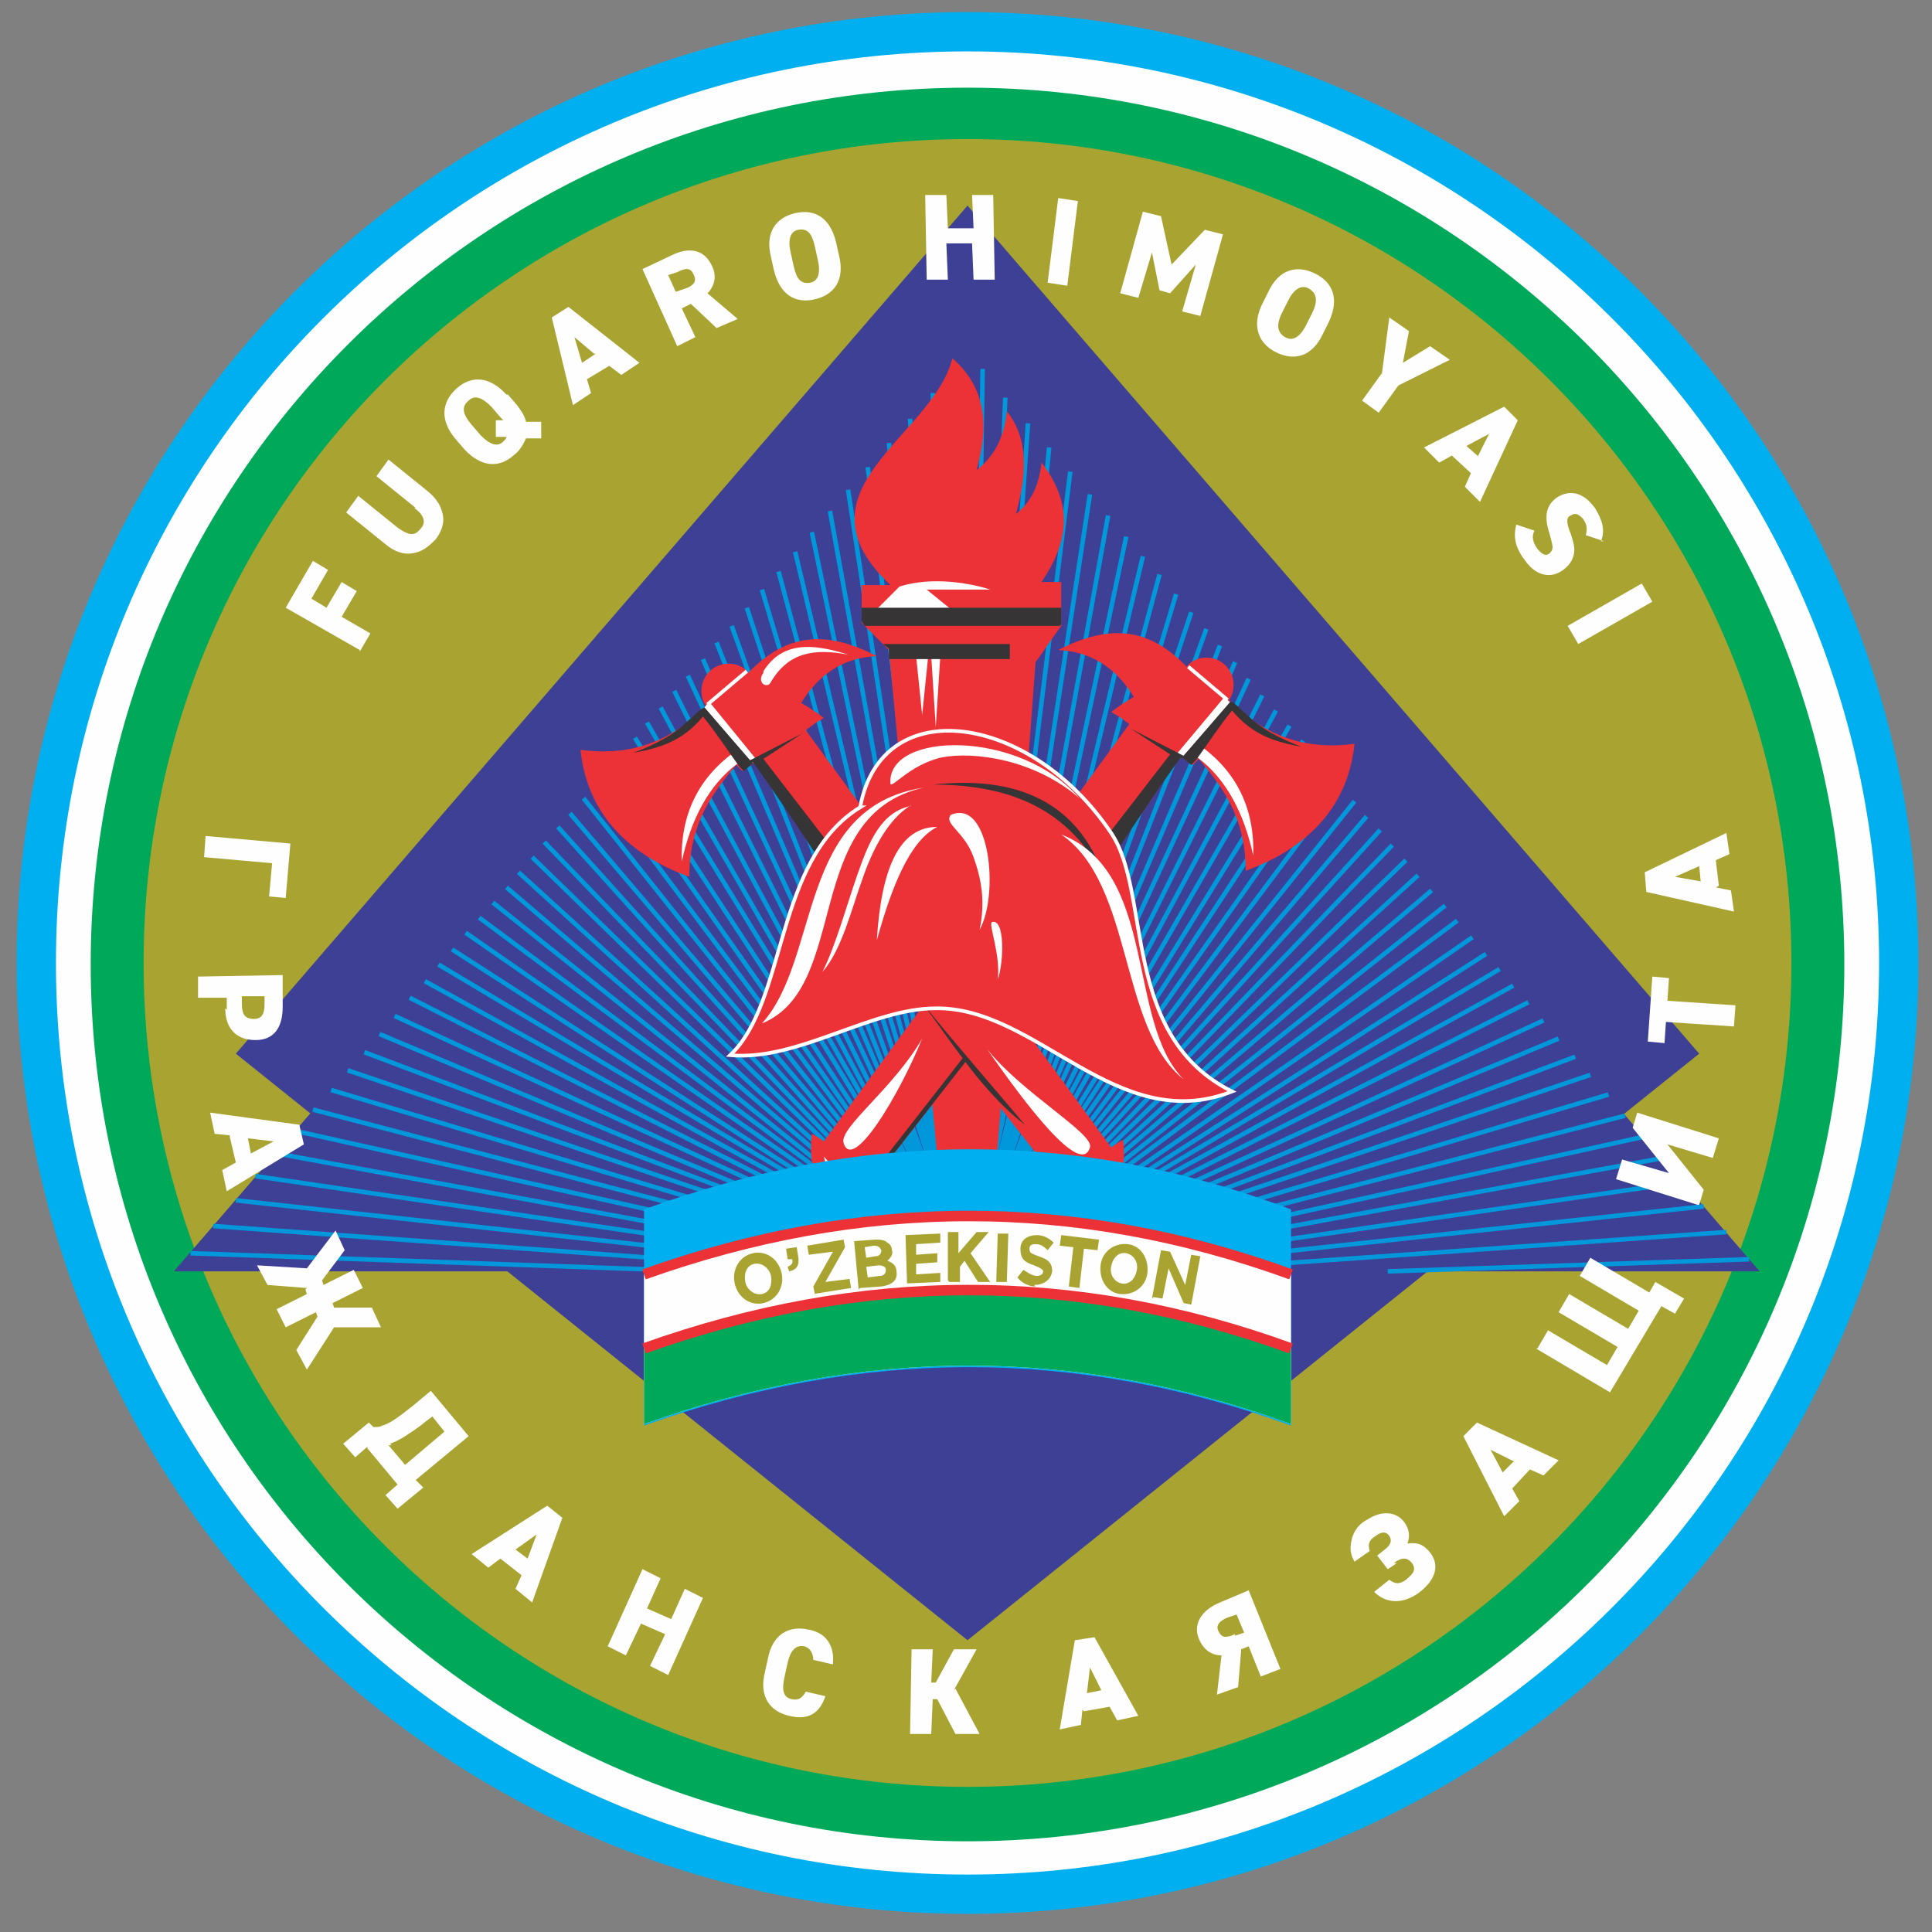 <?xml version="1.0" encoding="UTF-8"?>
<!DOCTYPE svg PUBLIC "-//W3C//DTD SVG 1.1//EN" "http://www.w3.org/Graphics/SVG/1.1/DTD/svg11.dtd">
<!-- Creator: CorelDRAW X6 -->
<svg xmlns="http://www.w3.org/2000/svg" xml:space="preserve" width="1.278in" height="1.278in" version="1.1" style="shape-rendering:geometricPrecision; text-rendering:geometricPrecision; image-rendering:optimizeQuality; fill-rule:evenodd; clip-rule:evenodd"
viewBox="0 0 1278 1278"
 xmlns:xlink="http://www.w3.org/1999/xlink">
 <rect x="0" y="0" width="1278" height="1278" fill="#808080" stroke="none"/>
 <defs>
  <style type="text/css">
   <![CDATA[
    .str1 {stroke:#FEFEFE;stroke-width:2.417}
    .str0 {stroke:#0098DA;stroke-width:3}
    .str2 {stroke:#373435;stroke-width:3}
    .str3 {stroke:#ED3237;stroke-width:6.945}
    .fil5 {fill:none}
    .fil2 {fill:#00A859}
    .fil0 {fill:#00AFEF}
    .fil8 {fill:#373435}
    .fil4 {fill:#3E4095}
    .fil3 {fill:#A9A431}
    .fil7 {fill:#ED3237}
    .fil1 {fill:#FEFEFE}
    .fil9 {fill:#A9A431;fill-rule:nonzero}
    .fil6 {fill:#FEFEFE;fill-rule:nonzero}
   ]]>
  </style>
 </defs>
 <g id="Layer_x0020_1">
  <path class="fil0" d="M640 8c347,0 629,282 629,629 0,347 -282,629 -629,629 -347,0 -629,-282 -629,-629 0,-347 282,-629 629,-629z"/>
  <path class="fil1" d="M640 34c333,0 603,270 603,603 0,333 -270,603 -603,603 -333,0 -603,-270 -603,-603 0,-333 270,-603 603,-603z"/>
  <path class="fil2" d="M640 58c320,0 580,260 580,580 0,320 -260,580 -580,580 -320,0 -580,-260 -580,-580 0,-320 260,-580 580,-580z"/>
  <path class="fil3" d="M640 92c301,0 545,244 545,545 0,301 -244,545 -545,545 -301,0 -545,-244 -545,-545 0,-301 244,-545 545,-545z"/>
  <polygon class="fil4" points="156,697 640,136 1124,697 640,1085 "/>
  <polygon class="fil4" points="115,841 640,233 1164,841 "/>
  <line class="fil5 str0" x1="466" y1="841" x2="126" y2= "829" />
  <line class="fil5 str0" x1="555" y1="841" x2="141" y2= "811" />
  <line class="fil5 str0" x1="584" y1="841" x2="156" y2= "794" />
  <line class="fil5 str0" x1="598" y1="841" x2="169" y2= "778" />
  <line class="fil5 str0" x1="607" y1="841" x2="183" y2= "763" />
  <line class="fil5 str0" x1="612" y1="841" x2="195" y2= "748" />
  <line class="fil5 str0" x1="616" y1="841" x2="207" y2= "734" />
  <line class="fil5 str0" x1="619" y1="841" x2="219" y2= "721" />
  <line class="fil5 str0" x1="622" y1="841" x2="230" y2= "708" />
  <line class="fil5 str0" x1="624" y1="841" x2="241" y2= "696" />
  <line class="fil5 str0" x1="625" y1="841" x2="251" y2= "684" />
  <line class="fil5 str0" x1="627" y1="841" x2="261" y2= "672" />
  <line class="fil5 str0" x1="628" y1="841" x2="271" y2= "660" />
  <line class="fil5 str0" x1="629" y1="841" x2="281" y2= "649" />
  <line class="fil5 str0" x1="630" y1="841" x2="290" y2= "638" />
  <line class="fil5 str0" x1="630" y1="841" x2="299" y2= "628" />
  <line class="fil5 str0" x1="631" y1="841" x2="308" y2= "617" />
  <line class="fil5 str0" x1="632" y1="841" x2="317" y2= "607" />
  <line class="fil5 str0" x1="632" y1="841" x2="326" y2= "597" />
  <line class="fil5 str0" x1="633" y1="841" x2="335" y2= "587" />
  <line class="fil5 str0" x1="633" y1="841" x2="343" y2= "577" />
  <line class="fil5 str0" x1="634" y1="841" x2="352" y2= "567" />
  <line class="fil5 str0" x1="634" y1="841" x2="360" y2= "557" />
  <line class="fil5 str0" x1="634" y1="841" x2="369" y2= "547" />
  <line class="fil5 str0" x1="635" y1="841" x2="377" y2= "538" />
  <line class="fil5 str0" x1="635" y1="841" x2="386" y2= "528" />
  <line class="fil5 str0" x1="636" y1="841" x2="394" y2= "518" />
  <line class="fil5 str0" x1="636" y1="841" x2="402" y2= "508" />
  <line class="fil5 str0" x1="636" y1="841" x2="411" y2= "498" />
  <line class="fil5 str0" x1="637" y1="841" x2="420" y2= "488" />
  <line class="fil5 str0" x1="637" y1="841" x2="428" y2= "478" />
  <line class="fil5 str0" x1="637" y1="841" x2="437" y2= "468" />
  <line class="fil5 str0" x1="637" y1="841" x2="446" y2= "457" />
  <line class="fil5 str0" x1="638" y1="841" x2="455" y2= "447" />
  <line class="fil5 str0" x1="638" y1="841" x2="465" y2= "436" />
  <line class="fil5 str0" x1="638" y1="841" x2="474" y2= "425" />
  <line class="fil5 str0" x1="638" y1="841" x2="484" y2= "414" />
  <line class="fil5 str0" x1="639" y1="841" x2="494" y2= "402" />
  <line class="fil5 str0" x1="639" y1="841" x2="504" y2= "390" />
  <line class="fil5 str0" x1="639" y1="841" x2="515" y2= "378" />
  <line class="fil5 str0" x1="639" y1="841" x2="526" y2= "365" />
  <line class="fil5 str0" x1="639" y1="841" x2="537" y2= "352" />
  <line class="fil5 str0" x1="640" y1="841" x2="549" y2= "338" />
  <line class="fil5 str0" x1="640" y1="841" x2="561" y2= "324" />
  <line class="fil5 str0" x1="640" y1="841" x2="574" y2= "309" />
  <line class="fil5 str0" x1="640" y1="841" x2="588" y2= "293" />
  <line class="fil5 str0" x1="640" y1="841" x2="602" y2= "277" />
  <line class="fil5 str0" x1="641" y1="841" x2="617" y2= "260" />
  <line class="fil5 str0" x1="641" y1="841" x2="633" y2= "241" />
  <line class="fil5 str0" x1="641" y1="841" x2="650" y2= "244" />
  <line class="fil5 str0" x1="641" y1="841" x2="665" y2= "263" />
  <line class="fil5 str0" x1="641" y1="841" x2="680" y2= "280" />
  <line class="fil5 str0" x1="642" y1="841" x2="694" y2= "296" />
  <line class="fil5 str0" x1="642" y1="841" x2="708" y2= "312" />
  <line class="fil5 str0" x1="642" y1="841" x2="721" y2= "327" />
  <line class="fil5 str0" x1="642" y1="841" x2="733" y2= "341" />
  <line class="fil5 str0" x1="642" y1="841" x2="745" y2= "355" />
  <line class="fil5 str0" x1="643" y1="841" x2="756" y2= "368" />
  <line class="fil5 str0" x1="643" y1="841" x2="767" y2= "380" />
  <line class="fil5 str0" x1="643" y1="841" x2="778" y2= "393" />
  <line class="fil5 str0" x1="643" y1="841" x2="788" y2= "405" />
  <line class="fil5 str0" x1="644" y1="841" x2="798" y2= "416" />
  <line class="fil5 str0" x1="644" y1="841" x2="807" y2= "427" />
  <line class="fil5 str0" x1="644" y1="841" x2="817" y2= "438" />
  <line class="fil5 str0" x1="644" y1="841" x2="826" y2= "449" />
  <line class="fil5 str0" x1="645" y1="841" x2="835" y2= "460" />
  <line class="fil5 str0" x1="645" y1="841" x2="844" y2= "470" />
  <line class="fil5 str0" x1="645" y1="841" x2="853" y2= "480" />
  <line class="fil5 str0" x1="646" y1="841" x2="862" y2= "490" />
  <line class="fil5 str0" x1="646" y1="841" x2="870" y2= "500" />
  <line class="fil5 str0" x1="646" y1="841" x2="879" y2= "510" />
  <line class="fil5 str0" x1="647" y1="841" x2="887" y2= "520" />
  <line class="fil5 str0" x1="647" y1="841" x2="896" y2= "530" />
  <line class="fil5 str0" x1="648" y1="841" x2="904" y2= "540" />
  <line class="fil5 str0" x1="648" y1="841" x2="913" y2= "549" />
  <line class="fil5 str0" x1="649" y1="841" x2="921" y2= "559" />
  <line class="fil5 str0" x1="649" y1="841" x2="930" y2= "569" />
  <line class="fil5 str0" x1="650" y1="841" x2="938" y2= "579" />
  <line class="fil5 str0" x1="650" y1="841" x2="947" y2= "589" />
  <line class="fil5 str0" x1="651" y1="841" x2="956" y2= "599" />
  <line class="fil5 str0" x1="652" y1="841" x2="964" y2= "609" />
  <line class="fil5 str0" x1="654" y1="841" x2="974" y2= "620" />
  <line class="fil5 str0" x1="655" y1="841" x2="983" y2= "631" />
  <line class="fil5 str0" x1="656" y1="841" x2="992" y2= "641" />
  <line class="fil5 str0" x1="657" y1="841" x2="1001" y2= "652" />
  <line class="fil5 str0" x1="659" y1="841" x2="1011" y2= "663" />
  <line class="fil5 str0" x1="661" y1="841" x2="1021" y2= "675" />
  <line class="fil5 str0" x1="663" y1="841" x2="1031" y2= "687" />
  <line class="fil5 str0" x1="665" y1="841" x2="1042" y2= "699" />
  <line class="fil5 str0" x1="668" y1="841" x2="1052" y2= "711" />
  <line class="fil5 str0" x1="672" y1="841" x2="1064" y2= "724" />
  <line class="fil5 str0" x1="676" y1="841" x2="1075" y2= "738" />
  <line class="fil5 str0" x1="683" y1="841" x2="1087" y2= "752" />
  <line class="fil5 str0" x1="692" y1="841" x2="1100" y2= "766" />
  <line class="fil5 str0" x1="705" y1="841" x2="1113" y2= "782" />
  <line class="fil5 str0" x1="727" y1="841" x2="1127" y2= "798" />
  <line class="fil5 str0" x1="773" y1="841" x2="1142" y2= "815" />
  <line class="fil5 str0" x1="918" y1="841" x2="1157" y2= "833" />
  <path class="fil6" d="M238 431l7 -12 -19 -11 10 -17 -10 -6 -10 17 -10 -6 11 -19 -10 -6 -18 31 49 28zm36 -95c7,5 8,10 4,14 -4,5 -8,4 -15,-1l-26 -21 -8 11 26 21c6,5 12,7 18,6 6,-1 10,-4 15,-9 4,-5 6,-11 5,-16 -1,-6 -4,-11 -10,-16l-26 -21 -8 11 26 21zm61 -75c-11,-12 -23,-13 -33,-4 -10,9 -11,21 -1,33l6 7c11,12 23,13 33,4 4,-3 6,-7 8,-11l10 0 0 -11 -10 0c-1,-4 -3,-7 -6,-11l-6 -7zm-23 20c-6,-7 -7,-12 -2,-16 4,-4 9,-2 15,4l6 7c1,1 2,2 2,2l-5 0 0 11 7 0c0,1 -1,2 -2,3 -4,4 -9,2 -15,-4l-6 -7zm76 -30l15 -9 8 6 12 -8 -47 -37 -11 7 14 58 12 -8 -3 -10zm6 -17l-9 6 -5 -17 13 11zm75 -41c4,-5 5,-11 2,-17 -5,-11 -15,-13 -27,-7l-19 9 23 51 12 -6 -9 -19 6 -3 17 16 14 -6 -20 -17zm-27 -11l6 -2c6,-3 9,-3 11,2 2,4 0,7 -6,9l-6 2 -5 -11zm111 -22c-4,-16 -14,-22 -27,-19 -13,3 -20,13 -16,29l2 9c4,16 14,22 27,19 13,-3 20,-13 16,-29l-2 -9zm-30 7c-2,-9 0,-14 5,-15 6,-1 9,2 11,11l2 9c2,9 0,14 -5,15 -6,1 -9,-2 -11,-11l-2 -9zm89 -38l1 56 14 0 -1 -24 17 0 1 24 14 0 -1 -56 -14 0 1 22 -17 0 -1 -22 -14 0zm88 2l-7 56 13 2 7 -56 -13 -2zm56 9l-15 54 12 3 9 -30 5 25 7 2 17 -19 -9 31 12 3 15 -54 -12 -3 -22 23 -7 -32 -12 -3zm123 73c7,-15 3,-26 -9,-32 -12,-6 -24,-3 -31,12l-4 8c-7,14 -3,26 9,32 12,6 24,3 31,-12l4 -8zm-27 -14c4,-8 9,-11 14,-8 5,3 6,8 2,16l-4 8c-4,8 -9,11 -14,8 -5,-3 -6,-8 -2,-16l4 -8zm62 48l-13 18 11 8 13 -18 34 -17 -13 -9 -18 11 4 -21 -13 -9 -5 38zm46 54l13 12 -4 9 10 10 25 -54 -9 -9 -53 27 10 10 9 -5zm18 1l-8 -7 15 -8 -8 16zm81 56c3,-7 1,-14 -4,-22 -8,-11 -17,-12 -25,-7 -7,5 -9,12 -5,24 1,4 2,7 2,9 0,2 -1,3 -2,4 -2,2 -5,1 -8,-3 -3,-4 -4,-8 -2,-12l-12 -4c-2,8 -1,15 6,24 7,10 17,12 25,6 4,-3 6,-6 7,-10 1,-4 0,-8 -2,-14 -3,-7 -3,-11 0,-12 3,-2 5,-1 8,2 3,4 3,7 2,11l12 4zm27 28l-49 28 7 12 49 -28 -7 -12z"/>
  <path class="fil6" d="M192 558l-56 -5 -1 14 45 4 -2 22 11 1 3 -35zm-43 109c0,13 7,21 20,21 12,0 18,-8 18,-22l0 -21 -56 1 0 14 19 0 0 8zm26 -8l0 5c0,7 -2,10 -7,10 -6,0 -8,-3 -8,-10l0 -5 15 0zm-23 93l4 17 -9 5 3 14 51 -31 -3 -13 -59 -8 3 14 10 1zm14 11l-2 -10 17 2 -15 8zm36 90l1 3 -20 10 6 12 20 -10 1 3 -14 22 7 13 18 -28 31 0 -6 -13 -25 0 -1 -3 20 -10 -6 -12 -20 10 -1 -3 15 -20 -6 -13 -19 25 -33 -2 7 13 26 2zm41 105l20 24 -8 7 8 9 17 -14 -5 -5 35 -29 -25 -30 -12 10c-5,4 -9,7 -12,9 -3,2 -5,3 -8,4 -2,1 -4,1 -6,1l-3 -3 -17 14 8 9 8 -7zm15 -3c3,-1 7,-3 10,-5 3,-2 8,-5 14,-10l4 -3 8 10 -26 22 -11 -13c1,0 1,0 2,0zm73 76l14 11 -4 9 11 9 20 -56 -10 -8 -50 32 11 9 8 -6zm18 0l-8 -6 14 -10 -6 16zm76 7l-23 51 12 6 10 -21 16 7 -10 21 12 6 23 -51 -12 -6 -9 20 -16 -7 9 -20 -12 -6zm126 62c1,-12 -5,-20 -16,-22 -13,-3 -24,3 -27,19l-2 9c-4,16 3,26 16,29 12,3 20,-1 24,-13l-13 -3c-2,4 -5,6 -9,5 -6,-1 -7,-6 -5,-15l2 -9c2,-9 6,-12 11,-11 4,1 6,5 6,9l13 3zm80 18l15 -27 -15 0 -12 22 -3 0 1 -22 -14 0 -1 56 14 0 1 -23 3 0 12 23 16 0 -16 -30zm86 14l17 -3 5 9 14 -3 -29 -52 -13 2 -10 59 14 -3 1 -10zm12 -14l-10 2 2 -17 8 16zm92 -27l5 -2 8 20 13 -5 -21 -52 -19 8c-12,5 -18,14 -14,24 3,7 8,11 15,11l-3 26 14 -5 2 -24zm-4 -10c-7,3 -9,2 -11,-2 -2,-4 1,-7 6,-9l6 -2 5 12 -6 2zm105 -47c5,-4 9,-4 12,0 3,4 1,7 -4,11 -4,3 -7,3 -11,0l-10 8c8,8 19,8 29,1 11,-8 15,-18 8,-27 -4,-5 -8,-7 -15,-6 2,-5 1,-10 -2,-14 -3,-4 -7,-6 -12,-6 -5,0 -9,2 -14,5 -5,3 -8,8 -9,13 -1,5 -1,9 2,14l10 -7c-1,-4 -1,-7 4,-10 4,-3 7,-3 9,0 2,3 1,6 -3,9l-5 4 7 9 6 -4zm78 -49l12 -13 9 4 10 -10 -54 -25 -9 9 27 53 10 -10 -5 -9zm1 -18l-7 7 -8 -15 16 8zm15 -75l49 29 34 -57 9 5 6 -10 -19 -11 -4 7 -39 -23 -7 12 39 23 -7 12 -39 -23 -7 12 39 23 -7 12 -39 -23 -7 12zm108 -95l3 -10 -24 -30 30 9 4 -13 -54 -17 -3 10 24 30 -31 -9 -4 13 54 17zm-23 -106l1 -15 45 3 1 -14 -45 -3 1 -15 -11 -1 -3 43 11 1zm36 -105l-2 -17 9 -4 -2 -14 -54 26 1 13 58 13 -2 -14 -10 -2zm-13 -13l1 10 -17 -3 16 -7z"/>
  <path class="fil7" d="M616 807l0 22 54 0 0 -22 -14 0c10,-123 20,-246 29,-369 6,-8 11,-16 17,-24 0,-10 0,-19 0,-29 -4,0 -9,0 -13,0 16,-24 23,-49 0,-79 -2,17 -8,27 -17,34 7,-25 9,-49 -6,-68 -2,20 -10,31 -20,39 8,-28 7,-54 -16,-74 -13,52 -108,87 -41,150 -6,0 -13,0 -19,0 0,8 0,17 0,25 6,6 12,12 18,18l36 377 -8 0z"/>
  <path class="fil1" d="M655 390c-12,-4 -38,-9 -60,-2 -4,4 -11,11 -15,15 16,0 33,0 49,0 -5,-4 -11,-9 -16,-13 14,0 28,0 42,0z"/>
  <polygon class="fil1" points="614,434 606,434 610,473 "/>
  <polygon class="fil1" points="616,434 622,434 619,481 "/>
  <polygon class="fil8" points="570,402 702,402 702,413 701,414 572,414 570,411 "/>
  <polygon class="fil8" points="584,426 668,426 668,436 588,436 588,429 "/>
  <path class="fil7" d="M781 500c-66,98 -126,184 -200,276 4,3 6,4 10,7 -39,19 -58,4 -54,-33 4,2 5,3 8,5 67,-92 135,-184 202,-276 -4,-3 -8,-6 -12,-8 5,-4 10,-7 15,-10 -11,-18 -27,-30 -50,-31 35,-18 60,-14 84,10l1 1c3,-4 8,-6 13,-6 10,0 18,8 18,18 0,4 -1,7 -3,10l3 3c24,23 51,30 80,26 -4,39 -28,68 -72,84 0,-35 -15,-55 -31,-74 -1,1 -3,3 -4,4 -2,-2 -5,-3 -7,-5z"/>
  <polygon class="fil1" points="810,461 814,465 782,501 779,498 "/>
  <path class="fil1" d="M790 500c1,0 1,1 2,1l0 0 0 0c19,14 31,37 37,65 1,-31 -11,-55 -34,-72 -2,2 -4,3 -5,5z"/>
  <path class="fil8" d="M824 472c11,11 24,17 37,22 -16,-3 -32,-7 -46,-24 -9,11 -16,22 -24,33l-3 3 -6 -5 32 -37 2 1c3,2 5,5 8,7z"/>
  <line class="fil5 str1" x1="812" y1="463" x2="786" y2= "441" />
  <path class="fil8" d="M783 500l-35 -18 26 17 -44 57 10 5 4 -6c12,-18 24,-36 37,-54l1 1 1 -2z"/>
  <line class="fil5 str2" x1="584" y1="770" x2="641" y2= "697" />
  <path class="fil7" d="M499 504c66,98 126,184 200,276 -4,3 -6,4 -10,7 39,19 58,4 54,-33 -4,2 -5,3 -8,5 -67,-92 -135,-184 -202,-276 4,-3 8,-6 12,-8 -5,-4 -10,-7 -15,-10 11,-18 27,-30 50,-31 -35,-18 -60,-14 -84,10l-1 1c-3,-4 -8,-6 -13,-6 -10,0 -18,8 -18,18 0,4 1,7 3,10l-3 3c-24,23 -51,30 -80,26 4,39 28,68 72,84 0,-35 15,-55 31,-74 1,1 3,3 4,4 2,-2 5,-3 7,-5z"/>
  <polygon class="fil1" points="469,464 466,468 497,505 500,502 "/>
  <path class="fil1" d="M490 504c-1,0 -1,1 -2,1l0 0 0 0c-19,14 -31,37 -37,65 -1,-31 11,-55 34,-72 2,2 3,3 5,5z"/>
  <path class="fil8" d="M456 476c-11,11 -24,17 -37,22 16,-3 32,-7 46,-24 9,11 16,22 24,33l3 3 6 -5 -32 -37 -2 1c-3,2 -5,5 -8,7z"/>
  <line class="fil5 str1" x1="468" y1="466" x2="494" y2= "444" />
  <path class="fil8" d="M496 503l35 -18 -26 17 44 57 -10 5 -4 -6c-12,-18 -24,-36 -37,-54l-1 1 -1 -2z"/>
  <path class="fil8" d="M678 744c-12,-9 -22,-20 -32,-32 -12,-15 -23,-31 -34,-46l-3 -4c20,25 47,56 69,82z"/>
  <path class="fil1" d="M705 786c15,1 27,-2 30,-18 -8,10 -18,15 -30,18z"/>
  <path class="fil1" d="M721 759c-6,20 -43,-29 -68,-65 23,29 71,56 68,65z"/>
  <path class="fil1" d="M575 783c-15,1 -27,-2 -30,-18 8,10 18,15 30,18z"/>
  <path class="fil1" d="M558 756c6,20 37,-32 52,-69 -19,33 -55,59 -52,69z"/>
  <path class="fil7" d="M569 534c-57,35 -48,128 -86,164 45,4 93,-31 136,-31 67,-1 120,85 196,55 -74,-37 -53,-131 -80,-171 -53,-79 -152,-94 -166,-17z"/>
  <path class="fil5 str1" d="M569 534c-57,35 -48,128 -86,164 45,4 93,-31 136,-31 67,-1 120,85 196,55 -74,-37 -53,-131 -80,-171 -53,-79 -152,-94 -166,-17z"/>
  <path class="fil1" d="M611 521c-84,13 -68,113 -107,156 59,-24 26,-138 107,-156z"/>
  <path class="fil1" d="M602 533c-14,9 -24,27 -31,47 -8,22 -14,48 -27,63 9,-18 16,-44 23,-64 8,-23 16,-42 36,-46z"/>
  <path class="fil1" d="M620 547c-25,0 -37,27 -40,75 10,-36 22,-66 40,-75z"/>
  <path class="fil1" d="M648 615c4,-19 1,-34 -4,-48 -6,-17 -20,-22 -15,-28 26,-11 32,53 19,76z"/>
  <path class="fil1" d="M660 648c4,-11 5,-41 -4,-38 -2,2 6,22 4,38z"/>
  <path class="fil1" d="M714 528c-30,-26 -70,-31 -91,-27 -22,5 -34,22 -34,17 -2,-34 85,-36 125,10z"/>
  <path class="fil8" d="M731 582c-15,-45 -50,-70 -114,-63 51,0 91,16 114,63z"/>
  <path class="fil1" d="M783 714c-38,-38 -17,-137 -81,-162 48,33 38,128 81,162z"/>
  <path class="fil1" d="M505 445c-5,7 3,11 5,6 12,-20 29,-22 51,-18 -25,-8 -44,-8 -56,11z"/>
  <path class="fil0" d="M426 800c143,-52 285,-54 428,0 0,48 0,95 0,143 -143,-52 -285,-51 -428,0 0,-48 0,-95 0,-143z"/>
  <path class="fil1" d="M426 843c143,-51 285,-52 428,0l0 99c-143,-52 -285,-51 -428,0l0 -99z"/>
  <path class="fil5 str3" d="M426 843c143,-51 285,-52 428,0"/>
  <path class="fil2" d="M426 892c143,-51 285,-52 428,0l0 50c-143,-52 -285,-51 -428,0l0 -50z"/>
  <path class="fil5 str3" d="M426 892c143,-51 285,-52 428,0"/>
  <path class="fil9" d="M505 862c9,-2 14,-11 12,-20 -2,-9 -10,-15 -19,-13 -9,2 -14,11 -12,20 2,9 10,15 19,13zm-1 -6c-5,1 -10,-3 -11,-8 -1,-6 1,-11 6,-12 5,-1 10,3 11,8 1,6 -1,11 -6,12zm18 -15c5,-1 7,-4 6,-10l-1 -6 -7 1 1 7 3 0c1,3 -1,4 -3,5l1 3zm16 15l25 -4 -1 -6 -16 2 13 -23 -1 -5 -24 4 1 6 16 -2 -13 23 1 5zm31 -4l14 -1c7,-1 11,-4 10,-10 0,-4 -3,-6 -6,-7 2,-2 4,-4 3,-7 0,-2 -1,-4 -3,-5 -2,-2 -5,-2 -8,-2l-14 1 3 32zm4 -20l-1 -7 6 -1c3,0 4,1 5,3 0,2 -1,4 -4,4l-6 1zm1 13l-1 -7 8 -1c3,0 5,1 5,3 0,2 -1,4 -4,4l-8 1zm25 4l23 -1 0 -6 -16 1 0 -7 14 -1 0 -6 -14 1 0 -7 16 -1 0 -6 -23 1 1 32zm29 -1l7 0 0 -10 3 -4 9 14 8 0 -13 -19 12 -14 -8 0 -12 14 0 -14 -7 0 0 32zm31 0l7 0 1 -32 -7 0 -1 32zm25 2c6,0 11,-3 12,-9 0,-6 -3,-8 -9,-10 -5,-2 -6,-2 -6,-5 0,-2 1,-3 4,-3 3,0 5,1 8,4l4 -5c-3,-3 -7,-5 -11,-5 -6,0 -11,3 -11,9 0,7 3,9 9,11 5,2 6,3 6,4 0,2 -2,3 -4,3 -3,0 -6,-2 -9,-4l-4 5c3,4 8,6 12,6zm23 1l7 1 3 -26 9 1 1 -7 -25 -3 -1 7 9 1 -3 26zm34 5c9,1 17,-5 18,-14 1,-9 -4,-18 -13,-19 -9,-1 -17,5 -18,14 -1,9 4,18 13,19zm1 -7c-5,-1 -8,-6 -7,-11 1,-6 5,-10 10,-9 5,1 8,6 7,11 -1,6 -5,10 -10,9zm21 9l6 1 4 -20 10 23 5 1 6 -32 -6 -1 -4 20 -10 -22 -6 -1 -6 32z"/>
 </g>
</svg>
